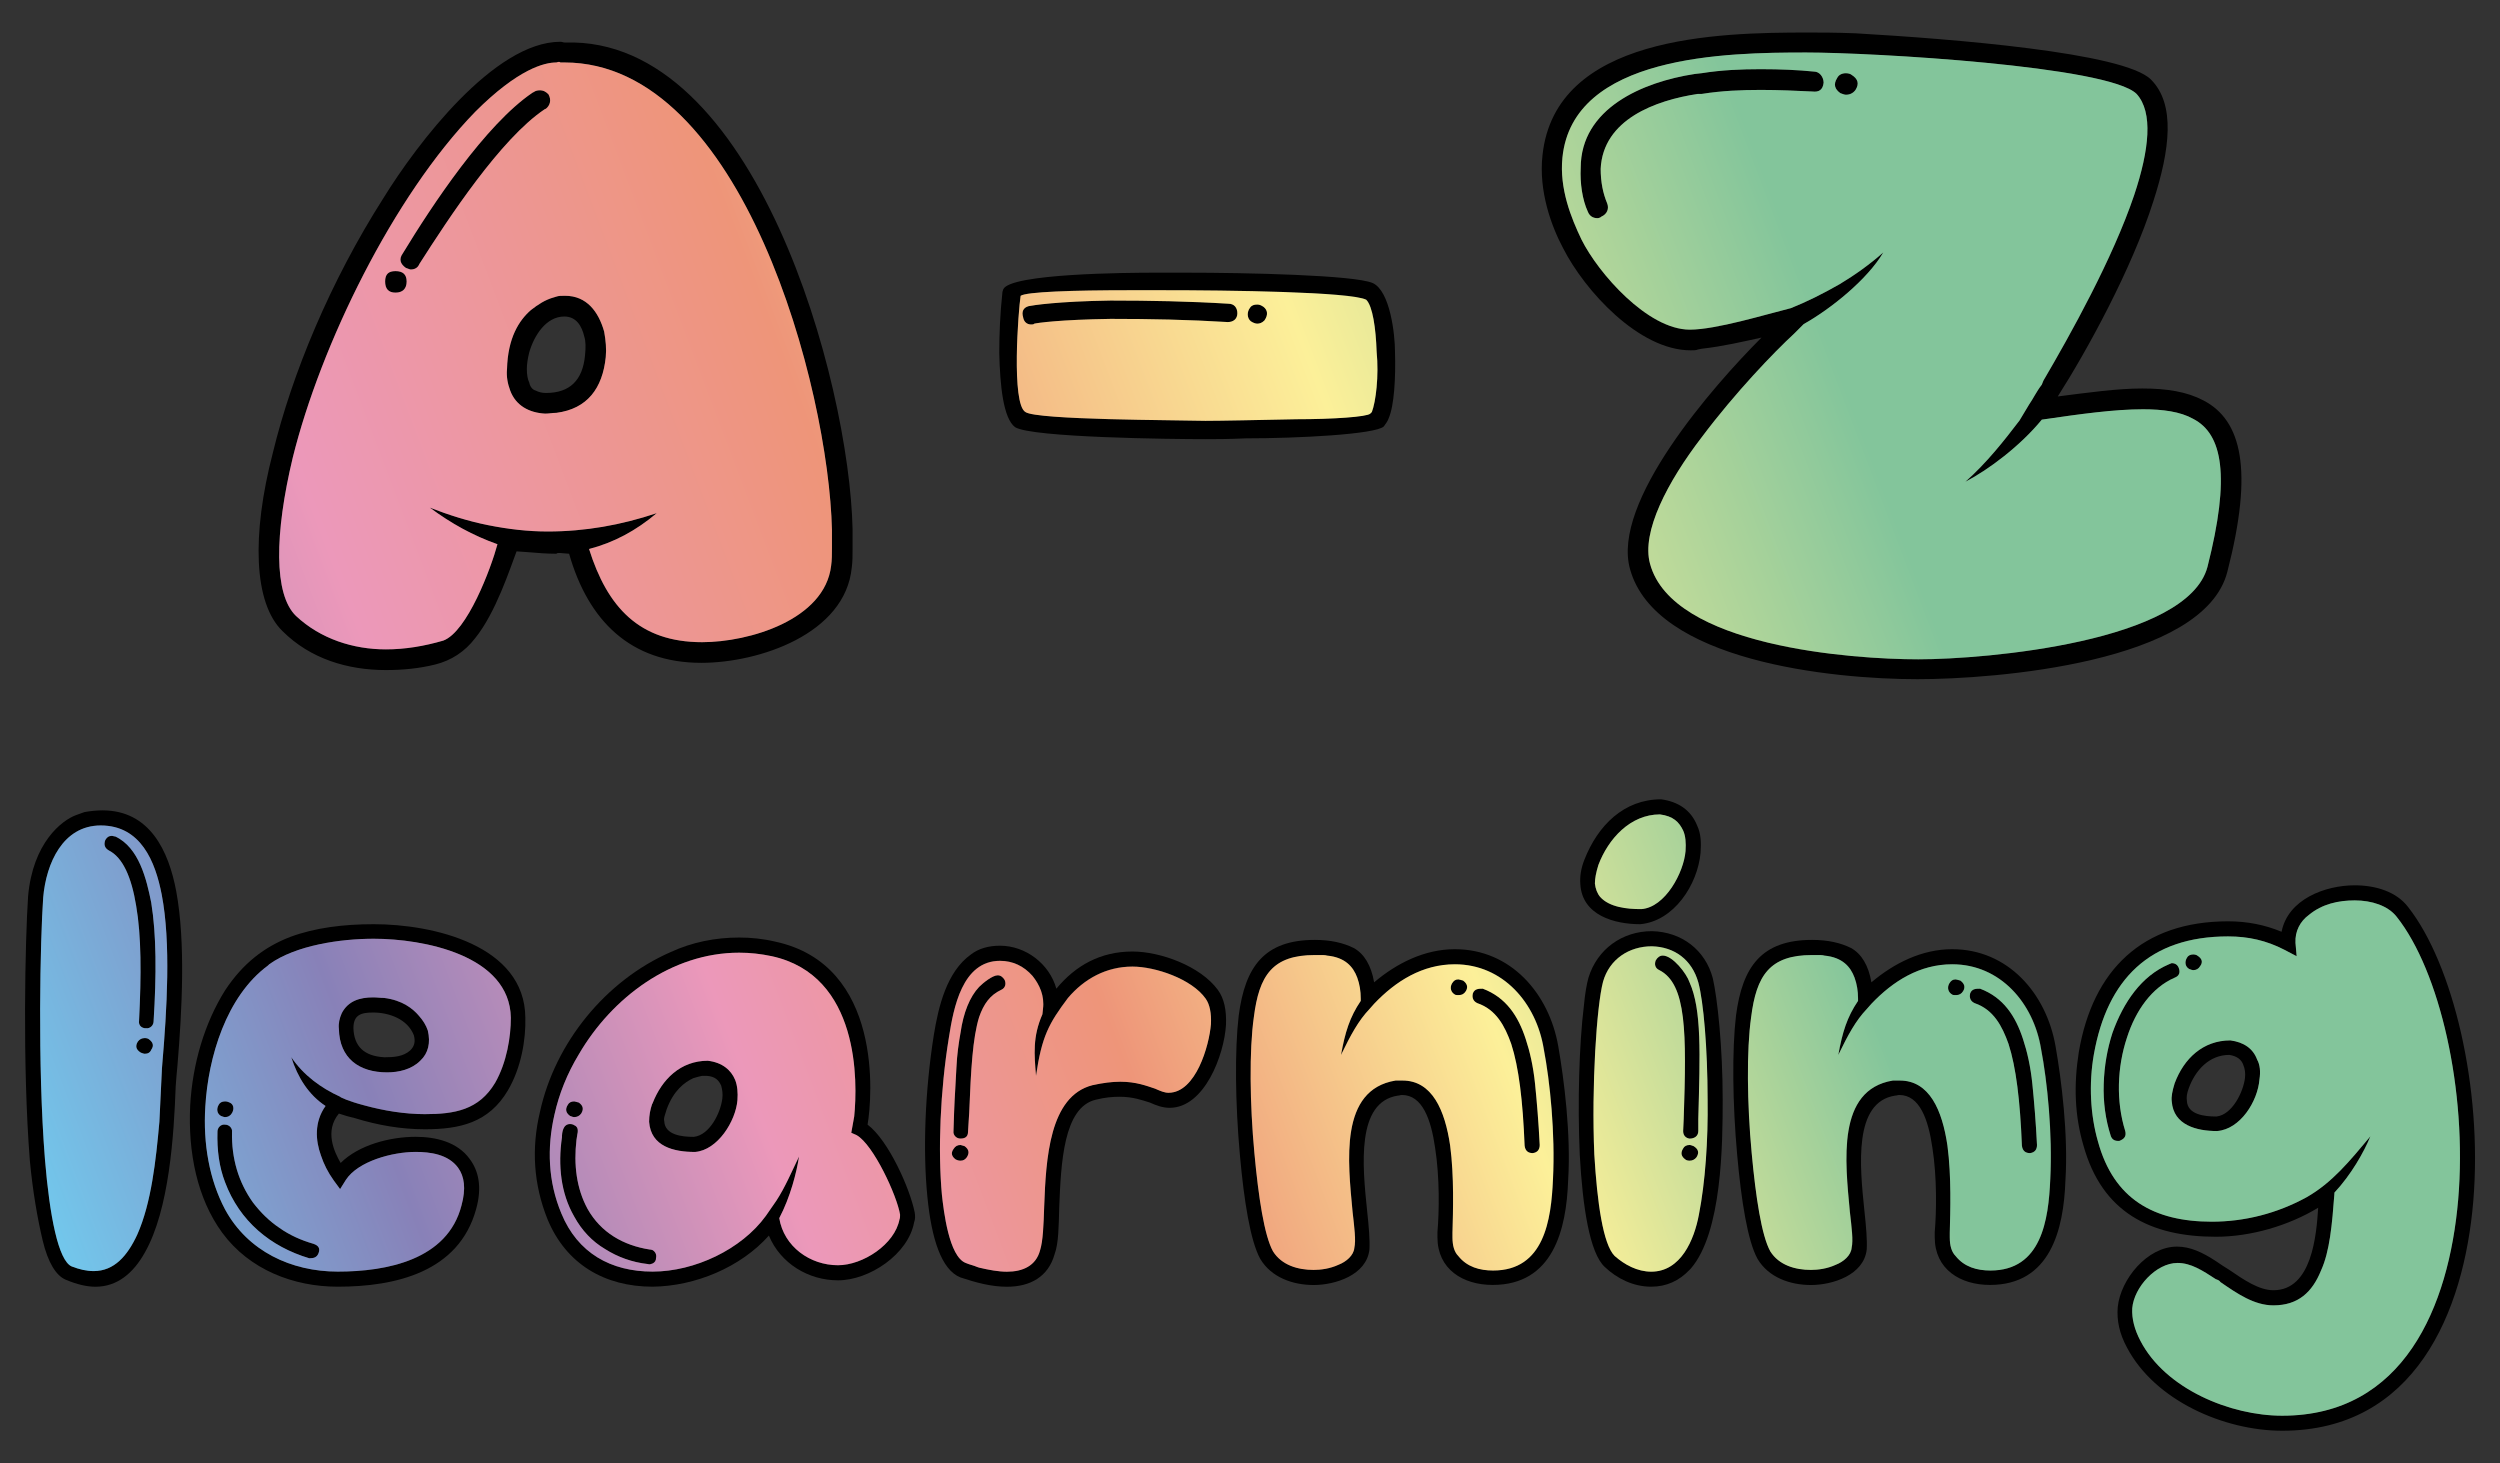 <?xml version="1.0" encoding="utf-8"?>
<!-- Generator: Adobe Illustrator 26.0.3, SVG Export Plug-In . SVG Version: 6.00 Build 0)  -->
<svg version="1.1" xmlns="http://www.w3.org/2000/svg" xmlns:xlink="http://www.w3.org/1999/xlink" x="0px" y="0px"
	 viewBox="0 0 581.1 340.16" style="enable-background:new 0 0 581.1 340.16;" xml:space="preserve">
<rect x="0" y="0" width="581.1" height="340.16" fill="#333333" stroke="none"/>
<style type="text/css">
	.st0{fill:url(#SVGID_1_);}
	.st1{fill:url(#SVGID_00000006674805955967605630000013222624243652593311_);}
	.st2{fill:url(#SVGID_00000093136994718246503400000016131348756874061201_);}
	.st3{fill:url(#SVGID_00000163757362280455426010000005065230415931949962_);}
	.st4{fill:url(#SVGID_00000066507431227699788590000002171812034872849845_);}
	.st5{fill:url(#SVGID_00000097476677224679438510000004374021887320078251_);}
	.st6{fill:url(#SVGID_00000062174699526915558900000017438112111800413597_);}
	.st7{fill:url(#SVGID_00000144313637368876755360000008002549086982279306_);}
	.st8{fill:url(#SVGID_00000149353949349630376730000007649682367110651525_);}
	.st9{fill:url(#SVGID_00000034782073705542853680000011669910664588338599_);}
	.st10{fill:url(#SVGID_00000121267410698931084030000003954301860044124571_);}
	.st11{fill:url(#SVGID_00000110447521749440079250000007905194302254749103_);}
</style>
<g id="Layer_1">
</g>
<g id="Layer_2">
	<g>
		<path d="M23.82,188.36c-1.22,0-2.7,0.13-4.19,0.4l-1.89,0.68c-3.38,1.21-10.13,6.48-11.21,18.91c-0.67,9.86-1.35,39.16,0.41,61.44
			c0.68,7.16,1.76,13.37,2.97,18.5c1.22,5.13,3.11,8.24,5.4,9.18c2.57,1.08,4.86,1.62,6.89,1.62c5,0,8.78-3.11,11.48-7.97
			c5.67-9.99,6.75-27.28,7.16-38.62c0.14-2.03,0.27-3.38,0.41-4.86c1.08-12.96,1.89-28.63-0.27-40.38
			C39.21,197.67,34.75,188.36,23.82,188.36z M37.72,247.37c-0.13,1.21-0.13,2.97-0.27,5c-0.13,2.57-0.27,5.4-0.4,8.37
			c-0.81,9.05-1.89,18.91-5.13,26.2c-2.3,5-5.4,8.51-10.13,8.51c-1.76,0-3.38-0.41-5.13-1.08c-3.11-1.35-5.13-11.75-6.21-24.85
			c-1.76-22.01-1.08-51.32-0.41-60.9c0.68-7.97,4.59-16.75,13.37-16.75c9.32,0,12.69,8.37,14.18,16.07
			C39.75,219.15,38.81,234.68,37.72,247.37z"/>
		<path d="M26.79,194.43c-0.41,0-0.41-0.13-0.81-0.13c-0.67,0-1.08,0.27-1.49,0.95c-0.4,1.08-0.13,1.89,0.81,2.43
			c3.24,1.62,5.27,6.21,6.35,12.83c1.22,7.02,1.22,16.07,0.68,26.74c-0.14,0.95,0.41,1.62,1.35,1.76h0.27
			c0.95,0.13,1.76-0.67,1.76-1.62c0.68-10.8,0.68-19.99-0.54-27.55C34.08,204.43,32.32,197,26.79,194.43z"/>
		<path d="M34.62,241.56c-0.13-0.13-0.54-0.27-0.94-0.27c-0.68,0-1.22,0.27-1.62,0.81c-0.68,1.08-0.41,1.89,0.68,2.57
			c0.4,0.13,0.67,0.27,0.95,0.27c0.67,0,1.22-0.27,1.49-0.95C35.83,243.05,35.56,242.24,34.62,241.56z"/>
		<path d="M51.36,259.39c0.4,0.13,0.68,0.27,0.95,0.27c0.67,0,1.22-0.27,1.62-0.95c0.54-0.95,0.41-2.03-0.54-2.43
			c-0.27-0.13-0.68-0.27-1.08-0.27c-0.68,0-1.22,0.27-1.49,0.81C50.28,257.77,50.42,258.85,51.36,259.39z"/>
		<path d="M58.79,279.51c-3.38-4.73-5-10.26-4.86-16.34c0.14-0.95-0.67-1.75-1.62-1.75c-0.95-0.14-1.76,0.67-1.76,1.62
			c-0.13,4.32,0.41,8.24,1.76,11.75c3.38,9.05,10.53,14.99,19.58,17.69c0.95,0,1.76-0.13,2.16-1.21c0.41-1.08,0-1.76-1.22-2.16
			c-2.84-0.81-5.54-2.03-7.83-3.65C62.57,283.83,60.54,281.8,58.79,279.51z"/>
		<path d="M86.88,214.82c-7.02,0-13.64,0.81-19.45,2.97c-5.94,2.3-10.94,6.08-15.12,12.42c-4.73,7.56-7.56,17.01-8.1,26.74
			c-0.54,10.94,1.62,21.61,7.43,29.57c6.35,8.64,16.61,12.56,26.87,12.56c13.37,0,28.09-3.38,32.14-17.96
			c1.49-5.27,0.54-9.05-1.49-11.75c-2.84-3.92-7.83-5.13-12.56-5.13c-5.94,0-13.23,1.89-17.42,6.08c-1.49-2.57-3.78-7.43-0.41-11.48
			c1.22,0.41,2.57,0.81,3.78,1.08c5.27,1.62,10.67,2.57,16.2,2.57c8.1,0,14.85-1.49,19.31-9.05c3.11-5.27,4.19-11.88,4.05-16.88
			C121.99,219.69,100.65,214.82,86.88,214.82z M115.1,251.69c-3.78,6.35-9.45,7.29-16.34,7.29c-4.73,0-9.59-0.81-14.04-2.03
			c-3.65-0.94-5.67-1.89-5.67-2.03c-4.46-2.03-8.51-5-11.34-9.18c1.49,4.73,4.05,8.78,7.97,11.34c-2.7,3.78-2.3,8.1-1.08,11.48
			c0.68,2.03,1.62,3.92,2.97,5.81l1.49,2.03l1.35-2.16c2.84-4.32,10.8-6.48,16.2-6.48c3.38,0,7.56,0.54,9.86,3.65
			c1.49,2.03,1.89,4.86,0.81,8.78c-3.24,12.69-17.42,15.39-28.76,15.39c-10.8,0-20.93-4.73-26.2-14.45
			c-3.65-6.89-5.13-15.26-4.59-23.9c0.67-11.48,4.86-25.66,14.58-32.81l0.27-0.27c6.21-4.46,16.61-5.94,24.31-5.94
			c11.48,0,31.6,3.78,31.87,18.37C118.75,241.02,117.8,246.96,115.1,251.69z"/>
		<path d="M97.41,236.16c-1.49-1.75-3.92-3.65-8.1-4.19c-0.95,0-1.62-0.13-2.57-0.13c-3.11,0-5.81,0.81-7.29,3.65
			c-0.54,1.21-0.81,2.43-0.68,3.65c0.13,6.89,4.73,10.13,11.21,10.13c2.7,0,5.67-0.67,7.7-2.7c1.89-1.76,2.43-4.19,1.76-7.02
			C99.03,238.32,98.35,237.24,97.41,236.16z M95.38,244.13c-1.62,1.49-3.92,1.62-5.94,1.62h-0.13c-4.73-0.27-7.02-2.57-7.16-6.75
			c0-3.11,1.76-3.65,4.59-3.65c3.65,0,7.97,1.49,9.45,5.27C96.6,242.1,96.33,243.18,95.38,244.13z"/>
		<path d="M132.52,259.39c0.4,0.13,0.68,0.27,0.95,0.27c0.67,0,1.22-0.27,1.62-0.81c0.68-1.08,0.41-1.89-0.54-2.57
			c-0.54-0.13-0.95-0.27-1.08-0.27c-0.68,0-1.22,0.27-1.49,0.81C131.3,257.9,131.57,258.71,132.52,259.39z"/>
		<path d="M164.52,246.56c-6.35,0-10.67,4.32-12.83,9.86l-0.14,0.27c-0.41,1.21-0.68,2.57-0.68,4.05c0.41,5.81,5.81,7.02,10.67,7.02
			c5.27-0.41,9.45-7.16,9.86-12.02c0.13-1.76,0-3.38-0.54-4.73C169.92,248.72,167.9,246.96,164.52,246.56z M167.9,255.34
			c-0.41,3.38-2.97,8.51-6.62,8.91h-0.13c-2.57,0-6.62-0.41-6.75-3.65c-0.14-0.41,0-0.95,0.13-1.35l0.41-1.35
			c1.62-4.46,4.19-6.35,6.21-7.29c0.81-0.27,1.49-0.41,2.03-0.54h1.08c2.03,0.13,2.84,1.08,3.38,2.3
			C167.9,253.31,168.03,254.26,167.9,255.34z"/>
		<path d="M201.66,261.41c1.08-6.21,3.65-37.14-21.47-42.54c-2.84-0.67-5.67-0.95-8.37-0.95c-5.54,0-10.94,1.08-15.93,3.38
			c-15.12,6.62-26.87,21.07-30.38,37.14c-2.03,8.51-1.49,16.88,1.76,24.98c4.32,10.4,13.23,15.66,24.44,15.66
			c9.86-0.13,20.39-4.46,27.01-11.88c2.7,6.48,9.18,10.4,16.07,10.4c7.29,0,16.34-6.08,17.69-13.5c0.27-0.67,0.27-1.49,0.13-2.3
			C211.51,276.27,206.52,265.06,201.66,261.41z M209.08,283.43c-1.08,5.81-8.51,10.67-14.31,10.67c-6.48,0-12.56-4.32-13.64-10.94
			c2.57-4.86,4.05-10.67,4.59-14.31c-1.76,3.65-3.24,7.16-5.27,10.26l-2.43,3.51c-5.67,7.83-16.61,12.96-26.33,12.96
			c-9.72,0-17.42-4.32-21.2-13.5c-3.11-7.43-3.38-15.26-1.62-22.96c1.08-4.86,2.97-9.59,5.67-14.04
			c7.7-13.23,21.61-23.63,37.27-23.63c2.57,0,5,0.27,7.56,0.81c20.53,4.46,19.99,29.3,19.18,37.27l-0.68,3.78l1.22,0.54
			c3.92,2.16,9.45,14.18,10.13,18.5C209.22,282.75,209.22,283.15,209.08,283.43z"/>
		<path d="M151.69,290.58c-0.14,0-0.27-0.14-0.68-0.14c-6.08-0.95-11.34-3.92-14.45-9.45c-2.57-4.73-3.24-10.26-2.57-16.07
			c0.13-0.54,0.13-1.08,0.27-1.62c0.14-0.95-0.14-1.49-0.81-1.76c-0.14-0.13-0.54-0.27-0.95-0.27c-1.62,0-1.89,1.89-1.89,3.11
			c-0.95,6.48-0.27,12.96,2.84,18.37c1.76,3.24,4.19,5.81,7.16,7.56c2.97,1.89,6.35,3.11,9.99,3.51c0.41,0.14,0.68,0,1.08-0.13
			c0.54-0.27,0.81-0.67,0.81-1.35C152.64,291.66,152.37,290.99,151.69,290.58z"/>
		<path d="M231.9,226.71c-1.22,0-3.38,1.76-4.32,2.7c-2.16,2.3-3.65,5.94-4.32,10.67c-0.4,2.3-0.81,5-0.95,8.1
			c-0.13,3.11-0.4,6.48-0.54,10.4l-0.14,4.32c-0.13,0.95,0.68,1.76,1.62,1.76c1.22,0,1.76-0.54,1.76-1.62
			c0.13-1.49,0.13-2.84,0.27-4.32c0.4-10.26,0.81-17.42,2.3-22.28c1.08-3.11,2.57-5.13,5.13-6.35c0.95-0.41,1.22-1.35,0.81-2.3
			C233.11,227.11,232.57,226.71,231.9,226.71z"/>
		<path d="M263.23,221.17c-7.43,0-13.23,3.24-17.69,8.64c-1.62-5.81-7.16-9.99-13.1-9.99c-2.7,0-5,0.68-6.75,2.03
			c-5.67,4.05-7.56,12.15-8.64,18.77c-2.03,12.83-2.57,26.74-1.49,37.54c0.95,9.72,3.24,17.01,7.7,18.77
			c3.65,1.21,7.16,2.16,10.8,2.16c5.4,0,9.59-2.3,11.07-7.56c0.95-2.57,0.95-6.48,1.08-10.94c0.41-10.13,0.95-23.23,8.51-24.98
			c2.16-0.54,3.92-0.68,5.54-0.68c3.11,0,5.27,0.81,7.02,1.35c1.49,0.67,2.97,1.22,4.59,1.22c8.1,0,12.69-12.29,13.1-19.31
			c0.13-3.38-0.41-6.08-1.89-8.1C279.03,224.55,269.71,221.17,263.23,221.17z M281.46,238.05c-0.41,5-3.51,15.93-9.86,15.93
			c-0.95,0-1.89-0.41-3.11-0.95c-2.03-0.67-4.46-1.62-8.1-1.62c-1.89,0-4.05,0.27-6.48,0.81c-9.99,2.57-10.8,17.01-11.21,28.22
			c-0.13,4.19-0.27,7.97-0.95,10.13c-0.95,3.65-4.05,5-7.7,5c-2.03,0-4.19-0.41-6.48-0.95l-0.4-0.13c-0.95-0.41-1.76-0.54-2.7-0.95
			c-3.92-1.49-5.13-12.15-5.54-15.8c-0.95-10.4-0.4-24.17,1.62-36.6c1.08-6.89,3.11-17.83,11.88-17.83c2.97,0,5.54,1.22,7.56,3.51
			c1.62,2.03,2.84,4.59,2.43,7.7l-0.13,1.21c-2.3,5.27-1.89,9.32-1.49,14.31c1.35-9.18,2.97-12.15,7.43-18.1
			c3.78-4.46,8.91-7.29,14.99-7.29c5.27,0,13.77,2.84,17.01,7.43C281.19,233.46,281.59,235.49,281.46,238.05z"/>
		<path d="M224.2,266.41c-0.54-0.13-0.81-0.27-0.95-0.27c-0.68,0-1.22,0.27-1.62,0.95c-0.67,0.95-0.4,1.75,0.54,2.43
			c0.27,0.13,0.68,0.27,1.08,0.27c0.68,0,1.08-0.27,1.49-0.81C225.42,267.89,225.15,267.09,224.2,266.41z"/>
		<path d="M338.17,220.63c-7.02,0-13.5,3.24-18.77,7.7c-0.67-3.92-2.3-6.62-4.73-7.97c-2.43-1.21-5.4-1.89-9.05-1.89
			c-11.75,0-16.2,6.21-17.69,17.56c-0.95,7.97-0.81,20.53,0.27,32.41c0.95,10.67,2.43,19.99,4.73,24.17
			c2.57,4.32,7.56,6.08,12.42,6.08c5,0,12.29-2.3,12.96-8.24c0.13-2.16-0.13-5.27-0.54-9.05c-1.08-10.4-2.57-25.25,7.16-26.74
			c0.41,0,0.54-0.14,0.95-0.14c4.73,0,6.75,5.67,7.7,12.29c1.08,6.89,0.95,14.85,0.54,19.58v1.21c0,7.43,5.94,11.07,12.83,11.07
			c14.04,0,17.15-12.83,17.55-24.31c0.68-10.67-0.95-23.5-2.3-31.19C360.05,230.89,351.14,220.63,338.17,220.63z M360.99,274.11
			c-0.41,9.45-2.03,21.2-13.91,21.2c-3.11,0-6.08-0.81-8.1-3.38c-0.95-0.95-1.35-2.43-1.35-4.32v-1.08
			c0.13-4.86,0.41-13.1-0.54-20.26c-1.21-8.24-4.19-15.12-11.07-15.12h-1.62c-13.1,2.16-11.07,18.77-9.99,30.52
			c0.41,3.65,0.81,6.62,0.41,8.37c-0.14,1.76-1.89,3.24-3.65,3.92c-2.03,0.95-4.19,1.21-5.81,1.21c-3.65,0-7.43-1.08-9.45-4.32
			c-2.03-3.65-3.38-12.56-4.32-22.82c-1.08-11.48-1.21-24.04-0.13-31.6c1.22-9.72,4.32-14.45,14.18-14.45h1.49
			c0.4,0,0.95,0,1.35,0.13c4.19,0.41,6.08,2.57,7.02,5.13c0.54,1.49,0.81,3.11,0.81,4.86v0.54c-2.57,3.78-3.65,7.29-4.59,12.56
			c2.3-4.73,4.05-7.97,6.62-10.67l1.08-1.22c5-5.27,11.21-9.18,18.77-9.18c11.21,0,18.91,9.05,20.66,19.58
			C360.32,251.42,361.53,263.44,360.99,274.11z"/>
		<path d="M354.65,241.56c-1.76-5.4-4.59-9.72-9.99-11.75c-0.95,0-1.89,0-2.3,1.08c-0.27,1.08,0.13,1.89,1.08,2.3
			c4.32,1.49,6.35,5.27,7.83,9.45c1.75,5.4,2.7,13.23,3.11,23.63c0.13,1.21,0.81,1.76,1.89,1.76c1.08-0.14,1.62-0.81,1.62-1.89
			c-0.27-5.4-0.67-10.13-1.08-14.18C356.4,247.91,355.59,244.4,354.65,241.56z"/>
		<path d="M340.06,227.92c-0.54-0.13-0.95-0.27-1.08-0.27c-0.67,0-1.08,0.27-1.49,0.95c-0.54,0.95-0.27,2.03,0.67,2.57
			c0.14,0.13,0.54,0.13,0.95,0.13c0.68,0,1.22-0.27,1.62-0.95C341.28,229.41,341.01,228.6,340.06,227.92z"/>
		<path d="M386.11,185.79c-8.64,0-14.72,6.08-17.83,14.04c-0.81,2.03-1.08,3.92-0.95,5.67c0.41,7.29,7.97,9.32,13.91,9.32
			c7.83-0.68,13.37-9.18,14.04-16.61c0.14-2.3,0.14-4.32-0.81-6.35C393,188.22,390.02,186.33,386.11,185.79z M391.78,197.81
			c-0.41,5-4.73,13.1-10.26,13.5h-0.27c-2.97,0-7.16-0.4-9.32-2.83c-0.68-0.81-1.08-1.89-1.22-3.11c0-1.21,0.27-2.57,0.81-4.32
			c2.3-6.08,7.43-11.75,14.31-11.75c3.11,0.4,4.46,1.75,5.4,3.78C391.78,194.3,391.91,195.92,391.78,197.81z"/>
		<path d="M393.67,266.41c-0.41-0.13-0.67-0.27-0.95-0.27c-0.67,0-1.22,0.27-1.49,0.81c-0.68,1.08-0.41,1.89,0.54,2.57
			c0.13,0.13,0.54,0.27,0.95,0.27c0.67,0,1.21-0.27,1.62-0.81C395.02,267.89,394.75,267.09,393.67,266.41z"/>
		<path d="M386.51,222.12c-0.67,0-1.22,0.41-1.62,1.08c-0.41,0.95-0.14,1.89,0.81,2.3c6.35,3.24,6.35,14.45,5.67,34.57l-0.13,2.84
			c0,0.95,0.54,1.62,1.49,1.76c1.08,0,2.03-0.54,2.03-1.76v-2.84c0.41-15.12,0.81-25.39-2.03-31.73
			C392.05,226.3,388.81,222.12,386.51,222.12z"/>
		<path d="M383.95,216.44c-6.89,0-12.69,4.19-14.72,10.8c-0.41,1.49-0.81,3.65-1.08,6.62c-1.08,8.78-1.49,22.42-0.95,34.57
			c0.67,12.15,2.3,22.82,5.81,26.06c2.84,2.7,6.62,4.59,10.8,4.59c3.51,0,6.48-1.35,8.91-3.92l0.27-0.27
			c7.29-8.37,7.43-29.03,7.43-39.3c0-12.29-1.22-23.5-2.3-28.22C396.37,220.77,390.83,216.58,383.95,216.44z M394.88,282.34
			c-1.08,5.81-4.19,13.23-11.07,13.23c-3.24,0-6.21-1.62-8.51-3.65c-2.7-2.7-4.05-12.42-4.73-23.63
			c-0.68-15.93,0.54-34.44,2.03-40.11c1.49-5.27,6.08-8.24,11.34-8.24c5.27,0.14,9.32,3.11,10.8,8.37
			c1.22,4.46,2.16,15.39,2.16,27.28C397.05,264.92,396.37,274.78,394.88,282.34z"/>
		<path d="M455.65,227.92c-0.54-0.13-0.95-0.27-1.08-0.27c-0.67,0-1.08,0.27-1.49,0.95c-0.54,0.95-0.27,2.03,0.67,2.57
			c0.14,0.13,0.54,0.13,0.95,0.13c0.68,0,1.22-0.27,1.62-0.95C456.87,229.41,456.6,228.6,455.65,227.92z"/>
		<path d="M453.76,220.63c-7.02,0-13.5,3.24-18.77,7.7c-0.67-3.92-2.3-6.62-4.73-7.97c-2.43-1.21-5.4-1.89-9.05-1.89
			c-11.75,0-16.2,6.21-17.69,17.56c-0.95,7.97-0.81,20.53,0.27,32.41c0.95,10.67,2.43,19.99,4.73,24.17
			c2.57,4.32,7.56,6.08,12.42,6.08c5,0,12.29-2.3,12.96-8.24c0.13-2.16-0.13-5.27-0.54-9.05c-1.08-10.4-2.57-25.25,7.16-26.74
			c0.41,0,0.54-0.14,0.95-0.14c4.73,0,6.75,5.67,7.7,12.29c1.08,6.89,0.95,14.85,0.54,19.58v1.21c0,7.43,5.94,11.07,12.83,11.07
			c14.04,0,17.15-12.83,17.55-24.31c0.68-10.67-0.95-23.5-2.3-31.19C475.64,230.89,466.72,220.63,453.76,220.63z M476.58,274.11
			c-0.41,9.45-2.03,21.2-13.91,21.2c-3.11,0-6.08-0.81-8.1-3.38c-0.95-0.95-1.35-2.43-1.35-4.32v-1.08
			c0.13-4.86,0.41-13.1-0.54-20.26c-1.21-8.24-4.19-15.12-11.07-15.12h-1.62c-13.1,2.16-11.07,18.77-9.99,30.52
			c0.41,3.65,0.81,6.62,0.41,8.37c-0.14,1.76-1.89,3.24-3.65,3.92c-2.03,0.95-4.19,1.21-5.81,1.21c-3.65,0-7.43-1.08-9.45-4.32
			c-2.03-3.65-3.38-12.56-4.32-22.82c-1.08-11.48-1.21-24.04-0.13-31.6c1.22-9.72,4.32-14.45,14.18-14.45h1.49
			c0.4,0,0.95,0,1.35,0.13c4.19,0.41,6.08,2.57,7.02,5.13c0.54,1.49,0.81,3.11,0.81,4.86v0.54c-2.57,3.78-3.65,7.29-4.59,12.56
			c2.3-4.73,4.05-7.97,6.62-10.67l1.08-1.22c5-5.27,11.21-9.18,18.77-9.18c11.21,0,18.91,9.05,20.66,19.58
			C475.91,251.42,477.12,263.44,476.58,274.11z"/>
		<path d="M470.24,241.56c-1.76-5.4-4.59-9.72-9.99-11.75c-0.95,0-1.89,0-2.3,1.08c-0.27,1.08,0.13,1.89,1.08,2.3
			c4.32,1.49,6.35,5.27,7.83,9.45c1.75,5.4,2.7,13.23,3.11,23.63c0.13,1.21,0.81,1.76,1.89,1.76c1.08-0.14,1.62-0.81,1.62-1.89
			c-0.27-5.4-0.67-10.13-1.08-14.18C471.99,247.91,471.18,244.4,470.24,241.56z"/>
		<path d="M518.44,241.83c-6.35,0-10.8,4.19-12.96,9.99c-0.54,1.75-0.81,3.11-0.67,4.19c0.4,5.54,5.81,6.89,10.53,6.89
			c5.4-0.41,9.45-6.89,9.86-12.02c0.27-1.76,0.13-3.38-0.54-4.59C523.71,243.72,521.55,242.24,518.44,241.83z M521.82,250.61
			c-0.41,3.24-2.97,8.51-6.62,8.91h-0.13c-2.57,0-6.62-0.41-6.75-3.65c-0.13-0.81,0-1.75,0.41-2.84c1.49-4.19,4.73-7.83,9.45-7.83
			c1.75,0.27,2.83,1.08,3.24,2.3C521.82,248.45,521.95,249.39,521.82,250.61z"/>
		<path d="M506.42,224.95c-0.27-0.68-0.81-1.08-1.62-1.08c-0.14,0-0.27,0.13-0.68,0.27c-6.35,2.7-10.53,8.78-13.1,15.93
			c-1.22,3.78-1.89,7.7-2.03,11.88c-0.14,4.19,0.41,8.24,1.62,12.02c0.27,0.81,0.81,1.22,1.76,1.22c0.13,0,0.41,0,0.54-0.14
			c0.95-0.4,1.35-1.08,1.08-2.16c-2.16-6.89-1.89-14.85,0.41-21.74c2.03-6.35,5.81-11.61,11.07-13.91
			C506.56,226.84,506.83,226.03,506.42,224.95z"/>
		<path d="M547.34,205.78c-6.89,0-15.53,3.24-17.01,10.8c-3.92-1.62-7.97-2.43-12.42-2.43c-19.99,0-31.46,11.34-34.71,30.38
			c-1.22,7.7-0.95,14.85,1.08,21.74c4.32,15.53,15.53,21.2,30.79,21.2c8.1,0,16.88-2.57,23.77-6.75
			c-0.41,6.48-1.49,19.18-10.4,19.18c-3.38,0-6.89-2.43-10.26-4.73c-1.08-0.67-2.16-1.35-3.11-2.03c-3.11-2.03-5.94-3.38-9.05-3.38
			c-6.89,0-13.1,7.56-13.77,14.04c-0.27,3.11,0.4,6.21,2.16,9.45c6.48,12.29,22.55,19.31,36.06,19.31
			c30.79,0,42.27-27.41,44.43-53.48c2.16-26.2-4.73-54.96-15.12-68.2C557.06,207.26,552.2,205.78,547.34,205.78z M571.38,278.83
			c-2.16,24.98-12.69,50.23-40.92,50.23c-12.02,0-27.14-6.21-32.95-17.42c-1.35-2.57-2.03-5.13-1.89-7.56
			c0.4-4.86,5.54-10.53,10.53-10.53c3.11,0,5.81,1.75,8.91,3.78c0.41,0.14,0.81,0.27,1.08,0.68c3.92,2.7,7.83,5.4,12.29,5.4
			c5.81,0,9.05-3.11,11.07-8.1c2.03-4.46,2.57-10.67,3.11-17.83v-0.27c3.92-4.19,6.89-9.45,8.37-13.1
			c-4.86,5.81-8.91,10.8-14.85,14.18c-6.89,3.78-14.45,5.67-22.01,5.67c-13.5,0-22.82-5.27-26.47-18.64
			c-1.76-6.08-2.16-13.37-0.95-20.26c3.11-17.42,12.96-27.41,31.19-27.41c4.73,0,8.91,0.95,13.1,3.11l2.84,1.49l-0.27-3.11
			c-0.14-2.7,1.08-5,3.11-6.48c3.11-2.57,6.89-3.38,10.67-3.38c3.92,0,7.7,1.22,9.72,3.78
			C567.05,225.63,573.54,253.45,571.38,278.83z"/>
		<path d="M508.85,225.22c0.41,0.14,0.68,0.27,0.95,0.27c0.67,0,1.22-0.27,1.62-0.95c0.68-0.95,0.41-1.76-0.67-2.43
			c-0.13-0.13-0.54-0.27-0.95-0.27c-0.67,0-1.21,0.27-1.49,0.81C507.77,223.6,507.91,224.68,508.85,225.22z"/>
		<g>
			<path d="M94.34,62.27c0.55,0.19,0.93,0.37,1.11,0.37c0.93,0,1.67-0.37,2.04-1.3c6.85-10.74,18.88-29.06,29.06-35.91l0.37-0.18
				c0.93-0.74,1.3-2.04,0.56-3.33c-0.56-0.56-1.11-0.93-2.04-0.93c-0.55,0-1.11,0.19-1.3,0.37l-0.37,0.19
				c-10.92,7.4-23.32,26.1-30.17,37.39C92.67,60.24,93.04,61.35,94.34,62.27z"/>
			<path d="M89.71,155.75c3.89,0,7.77-0.37,11.48-1.3c3.7-0.93,6.85-2.96,9.25-6.11c4.81-5.92,8.14-16.29,9.63-20.18l2.59,0.18
				c2.22,0.19,4.44,0.37,6.66,0.37c0.19-0.18,0.37-0.18,0.74-0.18l2.22,0.18c4.44,15.55,14.25,25.36,30.73,25.36
				c13.33,0,33.5-6.66,34.98-22.21c0.18-1.3,0.18-2.78,0.18-4.26v-4.63C197.44,88.74,175.6,8.41,131.36,9.89
				c-0.55,0-0.55-0.18-1.11-0.18c-15.36,0-33.32,23.69-41.09,36.28c-12.4,19.44-21.29,40.91-25.73,59.23
				c-5,19.25-4.44,34.98,2.22,41.46C72.13,153.16,80.83,155.75,89.71,155.75z M68.05,106.33c6.48-26.1,23.32-60.71,42.39-80.33
				c10-10,16.1-11.48,18.88-11.48c0.56-0.18,0.74-0.18,0.93,0h0.93c41.46,0,61.45,75.89,62.19,108.65v4.26c0,1.3,0,2.78-0.19,4.07
				c-1.48,12.59-19.07,17.77-29.99,17.77c-14.62,0-22.03-8.14-26.28-21.66c5.74-1.48,10.92-4.26,15.73-8.33
				c-8.33,2.78-16.66,4.26-25.36,4.26c-4.63,0-9.25-0.56-13.88-1.48c-4.63-0.93-9.25-2.41-13.51-4.07c5,3.7,10,6.48,15.73,8.51
				c-1.48,5.55-7.03,20.36-12.59,22.4c-4.44,1.3-8.88,2.04-13.33,2.04c-7.59,0-15.18-2.41-20.92-7.77
				C63.61,138.17,63.8,124.1,68.05,106.33z"/>
			<path d="M117.85,85.78c-0.18,1.85,0.19,3.52,0.74,5c1.3,3.52,4.44,5.18,8.14,5.37c0.93,0,1.67-0.18,2.59-0.18
				c7.22-0.93,10.74-5.74,11.48-12.96c0.19-1.85,0-3.89-0.37-5.92c-1.3-4.63-4.07-8.33-9.07-8.33c-0.93,0-1.48,0-2.04,0.19
				l-0.56,0.18c-2.04,0.56-3.7,1.67-5.37,2.96C120.62,74.49,118.03,78.56,117.85,85.78z M131.17,73.57c2.78,0,4.07,2.22,4.63,4.63
				c0.37,1.11,0.37,2.59,0.18,4.44c-0.55,5.74-3.52,8.7-9.07,8.7c-0.93,0-1.67-0.19-2.41-0.56c-0.74-0.19-1.3-0.93-1.48-1.85
				c-0.37-0.74-0.56-1.85-0.56-3.15c0-1.11,0.19-2.41,0.56-3.89C124.14,78.01,126.92,73.57,131.17,73.57z"/>
			<path d="M91.93,68.01c1.67,0,2.59-0.93,2.59-2.59c0-1.67-0.92-2.41-2.59-2.41c-1.67,0-2.41,0.74-2.41,2.41
				C89.53,67.09,90.27,68.01,91.93,68.01z"/>
			<path d="M292.23,75.23c0.56,0,1.11-0.18,1.67-0.74c0.92-1.3,0.74-2.41-0.19-3.15c-0.56-0.37-0.92-0.55-1.48-0.55
				c-0.74,0-1.3,0.18-1.67,0.74c-0.74,0.93-0.74,2.41,0.18,3.15C291.3,75.05,291.86,75.23,292.23,75.23z"/>
			<path d="M235.96,99.3c3.89,2.41,36.28,2.78,44.24,2.78c2.04,0,5.18,0,9.44-0.19c12.03,0,30.17-0.93,32.02-2.78
				c0.56-0.74,0.92-1.3,1.11-1.85c1.3-2.96,1.67-9.44,1.48-15.55c0-3.89-1.11-14.07-5.18-15.92c-4.26-1.85-29.25-2.41-43.5-2.41
				h-7.03c-6.48,0-33.87,0.19-35.35,3.89l-0.18,0.56c-0.56,5.18-0.74,10-0.74,14.25C232.44,89.49,233.18,97.26,235.96,99.3z
				 M237.25,68.75c1.29-0.93,12.03-1.3,25.36-1.3h7.59c15.36,0,43.87,0.37,47.39,2.22c1.48,1.48,2.22,6.66,2.41,12.03
				c0.56,5.74-0.18,11.66-1.11,14.07l-0.37,0.37c-0.74,0.74-8.51,1.3-17.21,1.3c-8.7,0.18-17.58,0.37-21.1,0.37
				c-6.85-0.19-39.24-0.19-41.83-2.04C235.03,93.93,236.7,72.09,237.25,68.75z"/>
			<path d="M239.66,75.42c0.37,0,0.56,0,0.74-0.19c0.74-0.18,5.92-0.93,17.77-1.11c9.07,0,18.14,0.18,27.21,0.74
				c1.3,0,2.22-0.74,2.22-2.04c0-1.3-0.74-2.22-2.04-2.22c-9.07-0.56-18.33-0.74-27.4-0.74c-12.4,0.18-18.14,1.11-19.07,1.3
				c-1.3,0.37-1.67,1.3-1.3,2.59C237.99,74.86,238.73,75.42,239.66,75.42z"/>
			<path d="M427.77,21.65c0.56,0.19,0.92,0.37,1.3,0.37c0.92,0,1.67-0.37,2.22-1.11c0.93-1.48,0.56-2.59-0.92-3.52
				c-0.18-0.18-0.74-0.37-1.3-0.37c-0.92,0-1.67,0.37-2.04,1.11C426.1,19.61,426.47,20.72,427.77,21.65z"/>
			<path d="M371.31,50.71c0.37,0,0.74-0.19,0.93-0.37c1.3-0.55,1.85-1.85,1.3-3.15c-0.93-2.22-1.48-4.81-1.48-7.96
				c0.56-11.48,12.77-15.92,22.58-17.4h0.92c4.63-0.74,9.25-0.93,13.7-0.93c4.26,0,8.33,0.19,12.03,0.37
				c1.48,0.19,2.41-0.37,2.59-2.04c0-1.3-0.92-2.59-2.22-2.59c-3.7-0.37-7.77-0.56-12.4-0.56c-4.44,0-9.07,0.19-13.7,0.93
				l-1.67,0.19c-12.03,1.85-26.47,7.96-26.47,21.84c-0.18,3.52,0.37,7.4,1.67,10.18C369.46,50.15,370.2,50.71,371.31,50.71z"/>
			<path d="M392.97,81.43c0.74,0,1.3,0,1.67-0.19l0.92-0.18c5-0.56,9.63-1.67,13.88-2.59c-11.29,11.29-34.98,38.32-30.54,53.86
				c5.92,21.29,46.65,25.54,66.82,25.54c17.58,0,66.64-3.7,72.01-24.99c6.11-23.69,3.33-35.17-5.55-39.8
				c-3.89-2.04-8.51-2.78-14.25-2.78c-5.74,0-12.4,0.93-19.62,1.85c6.85-10.74,17.21-29.62,22.21-45.35
				c3.89-12.03,5.18-22.58-0.56-28.32c-6.29-6.29-46.28-9.44-68.67-10.74c-4.63-0.18-8.33-0.18-11.11-0.18
				c-20.92,0-58.68,0.74-61.64,28.51c-0.93,8.33,2.04,16.47,4.81,21.66C368.35,67.55,380.94,81.43,392.97,81.43z M363.17,36.64
				c2.41-23.88,38.13-24.43,56.64-24.43c15.36,0,70.34,3.15,76.82,9.63c3.89,4.26,2.96,12.96-0.56,23.51
				c-5,14.81-14.81,32.39-21.1,43.13c-0.19,0.56-0.19,0.37-0.37,0.93c-1.3,1.67-2.04,3.33-2.96,4.63l-2.22,3.7
				c-3.52,4.63-7.59,9.81-12.59,14.25c5.37-2.78,12.77-8.33,17.77-14.44c8.89-1.3,16.84-2.41,23.51-2.41c4.63,0,8.7,0.55,11.66,2.22
				c6.85,3.52,8.7,13.33,3.33,34.43c-4.63,17.4-51.46,21.47-67.19,21.47c-15.36,0-57.2-2.96-62.38-22.21
				c-2.04-7.4,4.07-19.07,12.03-29.43c7.77-10.37,16.84-19.81,21.47-24.06l2.22-2.22c6.29-3.52,14.81-10.37,18.51-16.66
				c-3.15,2.78-6.48,5.18-10.18,7.4c-3.89,2.22-7.59,4.07-11.29,5.55c-5.92,1.48-17.4,5-23.51,5c-9.81,0-21.29-13.14-25.17-20.92
				C365.2,50.71,362.43,43.86,363.17,36.64z"/>
			<linearGradient id="SVGID_1_" gradientUnits="userSpaceOnUse" x1="-143.236" y1="192.946" x2="390.962" y2="-9.868">
				<stop  offset="0" style="stop-color:#71CAEE"/>
				<stop  offset="0.2" style="stop-color:#8881B8"/>
				<stop  offset="0.4" style="stop-color:#EC98BA"/>
				<stop  offset="0.6" style="stop-color:#EE9579"/>
				<stop  offset="0.8" style="stop-color:#FCF099"/>
				<stop  offset="1" style="stop-color:#83C59B"/>
			</linearGradient>
			<path class="st0" d="M89.71,150.94c4.44,0,8.88-0.74,13.33-2.04c5.55-2.04,11.11-16.84,12.59-22.4
				c-5.74-2.04-10.74-4.81-15.73-8.51c4.26,1.67,8.88,3.15,13.51,4.07c4.63,0.93,9.25,1.48,13.88,1.48c8.7,0,17.03-1.48,25.36-4.26
				c-4.81,4.07-10,6.85-15.73,8.33c4.26,13.51,11.66,21.66,26.28,21.66c10.92,0,28.51-5.18,29.99-17.77
				c0.19-1.3,0.19-2.78,0.19-4.07v-4.26c-0.74-32.76-20.73-108.65-62.19-108.65h-0.93c-0.19-0.18-0.37-0.18-0.93,0
				c-2.78,0-8.88,1.48-18.88,11.48c-19.07,19.62-35.91,54.23-42.39,80.33c-4.26,17.77-4.44,31.84,0.74,36.84
				C74.53,148.53,82.12,150.94,89.71,150.94z M129.32,68.94c0.56-0.19,1.11-0.19,2.04-0.19c5,0,7.77,3.7,9.07,8.33
				c0.37,2.04,0.56,4.07,0.37,5.92c-0.74,7.22-4.26,12.03-11.48,12.96c-0.93,0-1.67,0.18-2.59,0.18c-3.7-0.18-6.85-1.85-8.14-5.37
				c-0.55-1.48-0.92-3.15-0.74-5c0.19-7.22,2.78-11.29,5.55-13.7c1.67-1.3,3.33-2.41,5.37-2.96L129.32,68.94z M93.6,58.94
				c6.85-11.29,19.25-29.99,30.17-37.39l0.37-0.19c0.19-0.18,0.74-0.37,1.3-0.37c0.93,0,1.48,0.37,2.04,0.93
				c0.74,1.3,0.37,2.59-0.56,3.33l-0.37,0.18c-10.18,6.85-22.21,25.17-29.06,35.91c-0.37,0.92-1.11,1.3-2.04,1.3
				c-0.18,0-0.56-0.19-1.11-0.37C93.04,61.35,92.67,60.24,93.6,58.94z M91.93,63.02c1.67,0,2.59,0.74,2.59,2.41
				c0,1.67-0.92,2.59-2.59,2.59c-1.67,0-2.41-0.93-2.41-2.59C89.53,63.76,90.27,63.02,91.93,63.02z"/>
			
				<linearGradient id="SVGID_00000114779708853896525770000017021325410091610771_" gradientUnits="userSpaceOnUse" x1="-126.844" y1="236.121" x2="407.354" y2="33.307">
				<stop  offset="0" style="stop-color:#71CAEE"/>
				<stop  offset="0.2" style="stop-color:#8881B8"/>
				<stop  offset="0.4" style="stop-color:#EC98BA"/>
				<stop  offset="0.6" style="stop-color:#EE9579"/>
				<stop  offset="0.8" style="stop-color:#FCF099"/>
				<stop  offset="1" style="stop-color:#83C59B"/>
			</linearGradient>
			<path style="fill:url(#SVGID_00000114779708853896525770000017021325410091610771_);" d="M238.36,95.78
				c2.59,1.85,34.98,1.85,41.83,2.04c3.52,0,12.4-0.19,21.1-0.37c8.7,0,16.47-0.56,17.21-1.3l0.37-0.37
				c0.92-2.41,1.67-8.33,1.11-14.07c-0.18-5.37-0.92-10.55-2.41-12.03c-3.52-1.85-32.02-2.22-47.39-2.22h-7.59
				c-13.33,0-24.06,0.37-25.36,1.3C236.7,72.09,235.03,93.93,238.36,95.78z M290.56,71.53c0.37-0.56,0.92-0.74,1.67-0.74
				c0.56,0,0.92,0.18,1.48,0.55c0.93,0.74,1.11,1.85,0.19,3.15c-0.56,0.56-1.11,0.74-1.67,0.74c-0.37,0-0.92-0.18-1.48-0.55
				C289.82,73.94,289.82,72.46,290.56,71.53z M239.1,71.16c0.93-0.19,6.66-1.11,19.07-1.3c9.07,0,18.33,0.18,27.4,0.74
				c1.3,0,2.04,0.93,2.04,2.22c0,1.3-0.92,2.04-2.22,2.04c-9.07-0.56-18.14-0.74-27.21-0.74c-11.85,0.18-17.03,0.93-17.77,1.11
				c-0.18,0.19-0.37,0.19-0.74,0.19c-0.92,0-1.67-0.56-1.85-1.67C237.44,72.46,237.81,71.53,239.1,71.16z"/>
			
				<linearGradient id="SVGID_00000036209002082314549610000008366576108276786324_" gradientUnits="userSpaceOnUse" x1="-107.033" y1="288.301" x2="427.165" y2="85.487">
				<stop  offset="0" style="stop-color:#71CAEE"/>
				<stop  offset="0.2" style="stop-color:#8881B8"/>
				<stop  offset="0.4" style="stop-color:#EC98BA"/>
				<stop  offset="0.6" style="stop-color:#EE9579"/>
				<stop  offset="0.8" style="stop-color:#FCF099"/>
				<stop  offset="1" style="stop-color:#83C59B"/>
			</linearGradient>
			<path style="fill:url(#SVGID_00000036209002082314549610000008366576108276786324_);" d="M392.78,76.62
				c6.11,0,17.58-3.52,23.51-5c3.7-1.48,7.4-3.33,11.29-5.55c3.7-2.22,7.03-4.63,10.18-7.4c-3.7,6.29-12.22,13.14-18.51,16.66
				l-2.22,2.22c-4.63,4.26-13.7,13.7-21.47,24.06c-7.96,10.37-14.07,22.03-12.03,29.43c5.18,19.25,47.02,22.21,62.38,22.21
				c15.73,0,62.56-4.07,67.19-21.47c5.37-21.1,3.52-30.91-3.33-34.43c-2.96-1.67-7.03-2.22-11.66-2.22
				c-6.66,0-14.62,1.11-23.51,2.41c-5,6.11-12.4,11.66-17.77,14.44c5-4.44,9.07-9.63,12.59-14.25l2.22-3.7
				c0.92-1.3,1.67-2.96,2.96-4.63c0.18-0.56,0.18-0.37,0.37-0.93c6.29-10.74,16.1-28.32,21.1-43.13
				c3.52-10.55,4.44-19.25,0.56-23.51c-6.48-6.48-61.45-9.63-76.82-9.63c-18.51,0-54.24,0.55-56.64,24.43
				c-0.74,7.22,2.04,14.07,4.44,19.07C371.5,63.48,382.97,76.62,392.78,76.62z M427.03,18.13c0.37-0.74,1.11-1.11,2.04-1.11
				c0.56,0,1.11,0.19,1.3,0.37c1.48,0.93,1.85,2.04,0.92,3.52c-0.55,0.74-1.3,1.11-2.22,1.11c-0.37,0-0.74-0.18-1.3-0.37
				C426.47,20.72,426.1,19.61,427.03,18.13z M367.42,39.04c0-13.88,14.44-19.99,26.47-21.84l1.67-0.19
				c4.63-0.74,9.25-0.93,13.7-0.93c4.63,0,8.7,0.19,12.4,0.56c1.3,0,2.22,1.3,2.22,2.59c-0.18,1.67-1.11,2.22-2.59,2.04
				c-3.7-0.18-7.77-0.37-12.03-0.37c-4.44,0-9.07,0.19-13.7,0.93h-0.92c-9.81,1.48-22.03,5.92-22.58,17.4
				c0,3.15,0.56,5.74,1.48,7.96c0.55,1.3,0,2.59-1.3,3.15c-0.19,0.19-0.56,0.37-0.93,0.37c-1.11,0-1.85-0.56-2.22-1.48
				C367.8,46.45,367.24,42.56,367.42,39.04z"/>
		</g>
		
			<linearGradient id="SVGID_00000145052985401276320280000006476730932264065469_" gradientUnits="userSpaceOnUse" x1="-3.829" y1="253.581" x2="385.895" y2="105.618">
			<stop  offset="0" style="stop-color:#71CAEE"/>
			<stop  offset="0.2" style="stop-color:#8881B8"/>
			<stop  offset="0.4" style="stop-color:#EC98BA"/>
			<stop  offset="0.6" style="stop-color:#EE9579"/>
			<stop  offset="0.8" style="stop-color:#FCF099"/>
			<stop  offset="1" style="stop-color:#83C59B"/>
		</linearGradient>
		<path style="fill:url(#SVGID_00000145052985401276320280000006476730932264065469_);" d="M23.41,191.87
			c-8.78,0-12.69,8.78-13.37,16.75c-0.68,9.59-1.35,38.89,0.41,60.9c1.08,13.1,3.11,23.5,6.21,24.85c1.76,0.68,3.38,1.08,5.13,1.08
			c4.73,0,7.83-3.51,10.13-8.51c3.24-7.29,4.32-17.15,5.13-26.2c0.13-2.97,0.27-5.81,0.4-8.37c0.14-2.03,0.14-3.78,0.27-5
			c1.08-12.69,2.03-28.22-0.13-39.43C36.1,200.24,32.73,191.87,23.41,191.87z M35.16,243.99c-0.27,0.68-0.81,0.95-1.49,0.95
			c-0.27,0-0.54-0.13-0.95-0.27c-1.08-0.68-1.35-1.49-0.68-2.57c0.4-0.54,0.95-0.81,1.62-0.81c0.4,0,0.81,0.13,0.94,0.27
			C35.56,242.24,35.83,243.05,35.16,243.99z M35.7,237.38c0,0.95-0.81,1.75-1.76,1.62h-0.27c-0.95-0.13-1.49-0.81-1.35-1.76
			c0.54-10.67,0.54-19.72-0.68-26.74c-1.08-6.62-3.11-11.21-6.35-12.83c-0.95-0.54-1.22-1.35-0.81-2.43
			c0.41-0.67,0.81-0.95,1.49-0.95c0.41,0,0.41,0.13,0.81,0.13c5.54,2.57,7.29,9.99,8.37,15.39
			C36.37,217.39,36.37,226.57,35.7,237.38z"/>
		
			<linearGradient id="SVGID_00000114056351751736398810000017846930343421386637_" gradientUnits="userSpaceOnUse" x1="20.86" y1="318.61" x2="410.584" y2="170.647">
			<stop  offset="0" style="stop-color:#71CAEE"/>
			<stop  offset="0.2" style="stop-color:#8881B8"/>
			<stop  offset="0.4" style="stop-color:#EC98BA"/>
			<stop  offset="0.6" style="stop-color:#EE9579"/>
			<stop  offset="0.8" style="stop-color:#FCF099"/>
			<stop  offset="1" style="stop-color:#83C59B"/>
		</linearGradient>
		<path style="fill:url(#SVGID_00000114056351751736398810000017846930343421386637_);" d="M199.09,263.84l-1.22-0.54l0.68-3.78
			c0.81-7.97,1.35-32.82-19.18-37.27c-2.57-0.54-5-0.81-7.56-0.81c-15.66,0-29.57,10.4-37.27,23.63c-2.7,4.46-4.59,9.18-5.67,14.04
			c-1.76,7.7-1.49,15.53,1.62,22.96c3.78,9.18,11.48,13.5,21.2,13.5c9.72,0,20.66-5.13,26.33-12.96l2.43-3.51
			c2.03-3.11,3.51-6.62,5.27-10.26c-0.54,3.65-2.03,9.45-4.59,14.31c1.08,6.62,7.16,10.94,13.64,10.94
			c5.81,0,13.23-4.86,14.31-10.67c0.13-0.27,0.13-0.68,0.13-1.08C208.54,278.02,203.01,266,199.09,263.84z M131.97,256.82
			c0.27-0.54,0.81-0.81,1.49-0.81c0.13,0,0.54,0.13,1.08,0.27c0.95,0.67,1.22,1.49,0.54,2.57c-0.4,0.54-0.95,0.81-1.62,0.81
			c-0.27,0-0.54-0.13-0.95-0.27C131.57,258.71,131.3,257.9,131.97,256.82z M152.5,292.34c0,0.68-0.27,1.08-0.81,1.35
			c-0.41,0.13-0.68,0.27-1.08,0.13c-3.65-0.41-7.02-1.62-9.99-3.51c-2.97-1.76-5.4-4.32-7.16-7.56c-3.11-5.4-3.78-11.88-2.84-18.37
			c0-1.22,0.27-3.11,1.89-3.11c0.4,0,0.81,0.14,0.95,0.27c0.67,0.27,0.95,0.81,0.81,1.76c-0.14,0.54-0.14,1.08-0.27,1.62
			c-0.68,5.81,0,11.34,2.57,16.07c3.11,5.54,8.37,8.51,14.45,9.45c0.4,0,0.54,0.14,0.68,0.14
			C152.37,290.99,152.64,291.66,152.5,292.34z M171.41,255.74c-0.41,4.86-4.59,11.61-9.86,12.02c-4.86,0-10.26-1.22-10.67-7.02
			c0-1.49,0.27-2.84,0.68-4.05l0.14-0.27c2.16-5.54,6.48-9.86,12.83-9.86c3.38,0.41,5.4,2.16,6.35,4.46
			C171.41,252.37,171.54,253.99,171.41,255.74z"/>
		
			<linearGradient id="SVGID_00000082346209765233903250000017025227267442097050_" gradientUnits="userSpaceOnUse" x1="28.015" y1="337.457" x2="417.739" y2="189.494">
			<stop  offset="0" style="stop-color:#71CAEE"/>
			<stop  offset="0.2" style="stop-color:#8881B8"/>
			<stop  offset="0.4" style="stop-color:#EC98BA"/>
			<stop  offset="0.6" style="stop-color:#EE9579"/>
			<stop  offset="0.8" style="stop-color:#FCF099"/>
			<stop  offset="1" style="stop-color:#83C59B"/>
		</linearGradient>
		<path style="fill:url(#SVGID_00000082346209765233903250000017025227267442097050_);" d="M263.23,224.68
			c-6.08,0-11.21,2.84-14.99,7.29c-4.46,5.94-6.08,8.91-7.43,18.1c-0.4-5-0.81-9.05,1.49-14.31l0.13-1.21
			c0.4-3.11-0.81-5.67-2.43-7.7c-2.03-2.3-4.59-3.51-7.56-3.51c-8.78,0-10.8,10.94-11.88,17.83c-2.03,12.42-2.57,26.2-1.62,36.6
			c0.41,3.65,1.62,14.31,5.54,15.8c0.95,0.41,1.76,0.54,2.7,0.95l0.4,0.13c2.3,0.54,4.46,0.95,6.48,0.95c3.65,0,6.75-1.35,7.7-5
			c0.68-2.16,0.81-5.94,0.95-10.13c0.41-11.21,1.22-25.66,11.21-28.22c2.43-0.54,4.59-0.81,6.48-0.81c3.65,0,6.08,0.95,8.1,1.62
			c1.21,0.54,2.16,0.95,3.11,0.95c6.35,0,9.45-10.94,9.86-15.93c0.13-2.57-0.27-4.59-1.22-5.94
			C277,227.52,268.5,224.68,263.23,224.68z M224.74,268.98c-0.4,0.54-0.81,0.81-1.49,0.81c-0.4,0-0.81-0.13-1.08-0.27
			c-0.95-0.68-1.22-1.49-0.54-2.43c0.41-0.68,0.95-0.95,1.62-0.95c0.14,0,0.41,0.13,0.95,0.27
			C225.15,267.09,225.42,267.89,224.74,268.98z M232.71,230.08c-2.57,1.21-4.05,3.24-5.13,6.35c-1.49,4.86-1.89,12.02-2.3,22.28
			c-0.14,1.49-0.14,2.84-0.27,4.32c0,1.08-0.54,1.62-1.76,1.62c-0.95,0-1.76-0.81-1.62-1.76l0.14-4.32
			c0.14-3.92,0.41-7.29,0.54-10.4c0.14-3.11,0.54-5.81,0.95-8.1c0.68-4.73,2.16-8.37,4.32-10.67c0.95-0.95,3.11-2.7,4.32-2.7
			c0.68,0,1.22,0.41,1.62,1.08C233.92,228.73,233.65,229.68,232.71,230.08z"/>
		
			<linearGradient id="SVGID_00000060023739669538972160000009620756880141701763_" gradientUnits="userSpaceOnUse" x1="46.353" y1="385.759" x2="436.077" y2="237.796">
			<stop  offset="0" style="stop-color:#71CAEE"/>
			<stop  offset="0.2" style="stop-color:#8881B8"/>
			<stop  offset="0.4" style="stop-color:#EC98BA"/>
			<stop  offset="0.6" style="stop-color:#EE9579"/>
			<stop  offset="0.8" style="stop-color:#FCF099"/>
			<stop  offset="1" style="stop-color:#83C59B"/>
		</linearGradient>
		<path style="fill:url(#SVGID_00000060023739669538972160000009620756880141701763_);" d="M394.75,228.33
			c-1.49-5.27-5.54-8.24-10.8-8.37c-5.27,0-9.86,2.97-11.34,8.24c-1.49,5.67-2.7,24.17-2.03,40.11c0.67,11.21,2.03,20.93,4.73,23.63
			c2.29,2.03,5.27,3.65,8.51,3.65c6.89,0,9.99-7.43,11.07-13.23c1.49-7.56,2.16-17.42,2.03-26.74
			C396.91,243.72,395.97,232.78,394.75,228.33z M394.34,268.98c-0.41,0.54-0.95,0.81-1.62,0.81c-0.41,0-0.81-0.13-0.95-0.27
			c-0.95-0.68-1.22-1.49-0.54-2.57c0.27-0.54,0.81-0.81,1.49-0.81c0.27,0,0.54,0.13,0.95,0.27
			C394.75,267.09,395.02,267.89,394.34,268.98z M394.75,260.06v2.84c0,1.21-0.95,1.76-2.03,1.76c-0.95-0.14-1.49-0.81-1.49-1.76
			l0.13-2.84c0.68-20.12,0.68-31.33-5.67-34.57c-0.95-0.41-1.21-1.35-0.81-2.3c0.4-0.67,0.95-1.08,1.62-1.08
			c2.3,0,5.54,4.19,6.21,6.21C395.56,234.68,395.16,244.94,394.75,260.06z"/>
		
			<linearGradient id="SVGID_00000113354177620084725760000012536700030229054867_" gradientUnits="userSpaceOnUse" x1="39.377" y1="367.383" x2="429.101" y2="219.42">
			<stop  offset="0" style="stop-color:#71CAEE"/>
			<stop  offset="0.2" style="stop-color:#8881B8"/>
			<stop  offset="0.4" style="stop-color:#EC98BA"/>
			<stop  offset="0.6" style="stop-color:#EE9579"/>
			<stop  offset="0.8" style="stop-color:#FCF099"/>
			<stop  offset="1" style="stop-color:#83C59B"/>
		</linearGradient>
		<path style="fill:url(#SVGID_00000113354177620084725760000012536700030229054867_);" d="M338.17,224.14
			c-7.56,0-13.77,3.92-18.77,9.18l-1.08,1.22c-2.57,2.7-4.32,5.94-6.62,10.67c0.95-5.27,2.03-8.78,4.59-12.56v-0.54
			c0-1.76-0.27-3.38-0.81-4.86c-0.95-2.57-2.84-4.73-7.02-5.13c-0.4-0.13-0.95-0.13-1.35-0.13h-1.49c-9.86,0-12.96,4.73-14.18,14.45
			c-1.08,7.56-0.95,20.12,0.13,31.6c0.95,10.26,2.3,19.17,4.32,22.82c2.03,3.24,5.81,4.32,9.45,4.32c1.62,0,3.78-0.27,5.81-1.21
			c1.76-0.68,3.51-2.16,3.65-3.92c0.4-1.75,0-4.73-0.41-8.37c-1.08-11.75-3.11-28.36,9.99-30.52h1.62c6.89,0,9.86,6.89,11.07,15.12
			c0.95,7.16,0.67,15.39,0.54,20.26v1.08c0,1.89,0.41,3.38,1.35,4.32c2.03,2.57,5,3.38,8.1,3.38c11.88,0,13.5-11.75,13.91-21.2
			c0.54-10.67-0.68-22.69-2.16-30.38C357.08,233.19,349.38,224.14,338.17,224.14z M340.74,230.35c-0.41,0.67-0.95,0.95-1.62,0.95
			c-0.41,0-0.81,0-0.95-0.13c-0.95-0.54-1.21-1.62-0.67-2.57c0.41-0.67,0.81-0.95,1.49-0.95c0.13,0,0.54,0.14,1.08,0.27
			C341.01,228.6,341.28,229.41,340.74,230.35z M356.27,268.03c-1.08,0-1.76-0.54-1.89-1.76c-0.41-10.4-1.35-18.23-3.11-23.63
			c-1.49-4.19-3.51-7.97-7.83-9.45c-0.95-0.41-1.35-1.22-1.08-2.3c0.41-1.08,1.35-1.08,2.3-1.08c5.4,2.03,8.24,6.35,9.99,11.75
			c0.95,2.84,1.75,6.35,2.16,10.4c0.41,4.05,0.81,8.78,1.08,14.18C357.89,267.22,357.35,267.89,356.27,268.03z"/>
		
			<linearGradient id="SVGID_00000176740075382291289620000009456141828930481581_" gradientUnits="userSpaceOnUse" x1="8.106" y1="285.019" x2="397.83" y2="137.055">
			<stop  offset="0" style="stop-color:#71CAEE"/>
			<stop  offset="0.2" style="stop-color:#8881B8"/>
			<stop  offset="0.4" style="stop-color:#EC98BA"/>
			<stop  offset="0.6" style="stop-color:#EE9579"/>
			<stop  offset="0.8" style="stop-color:#FCF099"/>
			<stop  offset="1" style="stop-color:#83C59B"/>
		</linearGradient>
		<path style="fill:url(#SVGID_00000176740075382291289620000009456141828930481581_);" d="M86.88,218.2
			c-7.7,0-18.1,1.49-24.31,5.94l-0.27,0.27c-9.72,7.16-13.91,21.34-14.58,32.81c-0.54,8.64,0.94,17.01,4.59,23.9
			c5.27,9.72,15.39,14.45,26.2,14.45c11.34,0,25.52-2.7,28.76-15.39c1.08-3.92,0.67-6.75-0.81-8.78c-2.3-3.11-6.48-3.65-9.86-3.65
			c-5.4,0-13.37,2.16-16.2,6.48l-1.35,2.16l-1.49-2.03c-1.35-1.89-2.3-3.78-2.97-5.81c-1.22-3.38-1.62-7.7,1.08-11.48
			c-3.92-2.57-6.48-6.62-7.97-11.34c2.84,4.19,6.89,7.16,11.34,9.18c0,0.14,2.03,1.08,5.67,2.03c4.46,1.22,9.32,2.03,14.04,2.03
			c6.89,0,12.56-0.95,16.34-7.29c2.7-4.73,3.65-10.67,3.65-15.12C118.48,221.98,98.35,218.2,86.88,218.2z M50.82,256.82
			c0.27-0.54,0.81-0.81,1.49-0.81c0.4,0,0.81,0.13,1.08,0.27c0.95,0.41,1.08,1.49,0.54,2.43c-0.4,0.68-0.95,0.95-1.62,0.95
			c-0.27,0-0.54-0.13-0.95-0.27C50.42,258.85,50.28,257.77,50.82,256.82z M72.83,289.1c1.22,0.41,1.62,1.08,1.22,2.16
			c-0.4,1.08-1.22,1.21-2.16,1.21c-9.05-2.7-16.2-8.64-19.58-17.69c-1.35-3.51-1.89-7.43-1.76-11.75c0-0.95,0.81-1.76,1.76-1.62
			c0.95,0,1.76,0.81,1.62,1.75c-0.13,6.08,1.49,11.61,4.86,16.34c1.76,2.3,3.78,4.32,6.21,5.94C67.29,287.07,70,288.29,72.83,289.1z
			 M97.68,246.56c-2.03,2.03-5,2.7-7.7,2.7c-6.48,0-11.07-3.24-11.21-10.13c-0.14-1.21,0.13-2.43,0.68-3.65
			c1.49-2.84,4.19-3.65,7.29-3.65c0.95,0,1.62,0.13,2.57,0.13c4.19,0.54,6.62,2.43,8.1,4.19c0.95,1.08,1.62,2.16,2.03,3.38
			C100.11,242.37,99.57,244.8,97.68,246.56z"/>
		
			<linearGradient id="SVGID_00000183938815091709767760000010874636266128056747_" gradientUnits="userSpaceOnUse" x1="27.216" y1="335.352" x2="416.94" y2="187.389">
			<stop  offset="0" style="stop-color:#71CAEE"/>
			<stop  offset="0.2" style="stop-color:#8881B8"/>
			<stop  offset="0.4" style="stop-color:#EC98BA"/>
			<stop  offset="0.6" style="stop-color:#EE9579"/>
			<stop  offset="0.8" style="stop-color:#FCF099"/>
			<stop  offset="1" style="stop-color:#83C59B"/>
		</linearGradient>
		<path style="fill:url(#SVGID_00000183938815091709767760000010874636266128056747_);" d="M385.84,189.3
			c-6.89,0-12.02,5.67-14.31,11.75c-0.54,1.76-0.81,3.11-0.81,4.32c0.13,1.22,0.54,2.3,1.22,3.11c2.16,2.43,6.35,2.83,9.32,2.83
			h0.27c5.54-0.4,9.86-8.51,10.26-13.5c0.13-1.89,0-3.51-0.54-4.73C390.29,191.06,388.94,189.71,385.84,189.3z"/>
		
			<linearGradient id="SVGID_00000170999296765465649140000007231504498394834611_" gradientUnits="userSpaceOnUse" x1="69.265" y1="446.107" x2="458.989" y2="298.144">
			<stop  offset="0" style="stop-color:#71CAEE"/>
			<stop  offset="0.2" style="stop-color:#8881B8"/>
			<stop  offset="0.4" style="stop-color:#EC98BA"/>
			<stop  offset="0.6" style="stop-color:#EE9579"/>
			<stop  offset="0.8" style="stop-color:#FCF099"/>
			<stop  offset="1" style="stop-color:#83C59B"/>
		</linearGradient>
		<path style="fill:url(#SVGID_00000170999296765465649140000007231504498394834611_);" d="M547.34,209.29
			c-3.78,0-7.56,0.81-10.67,3.38c-2.03,1.49-3.24,3.78-3.11,6.48l0.27,3.11l-2.84-1.49c-4.19-2.16-8.37-3.11-13.1-3.11
			c-18.23,0-28.09,9.99-31.19,27.41c-1.22,6.89-0.81,14.18,0.95,20.26c3.65,13.37,12.96,18.64,26.47,18.64
			c7.56,0,15.12-1.89,22.01-5.67c5.94-3.38,9.99-8.37,14.85-14.18c-1.49,3.65-4.46,8.91-8.37,13.1v0.27
			c-0.54,7.16-1.08,13.37-3.11,17.83c-2.03,5-5.27,8.1-11.07,8.1c-4.46,0-8.37-2.7-12.29-5.4c-0.27-0.41-0.67-0.54-1.08-0.68
			c-3.11-2.03-5.81-3.78-8.91-3.78c-5,0-10.13,5.67-10.53,10.53c-0.14,2.43,0.54,5,1.89,7.56c5.81,11.21,20.93,17.42,32.95,17.42
			c28.22,0,38.76-25.25,40.92-50.23c2.16-25.39-4.32-53.21-14.31-65.76C555.04,210.5,551.25,209.29,547.34,209.29z M508.31,222.66
			c0.27-0.54,0.81-0.81,1.49-0.81c0.41,0,0.81,0.14,0.95,0.27c1.08,0.67,1.35,1.49,0.67,2.43c-0.4,0.67-0.95,0.95-1.62,0.95
			c-0.27,0-0.54-0.13-0.95-0.27C507.91,224.68,507.77,223.6,508.31,222.66z M494.4,241.16c-2.3,6.89-2.57,14.85-0.41,21.74
			c0.27,1.08-0.13,1.76-1.08,2.16c-0.13,0.14-0.41,0.14-0.54,0.14c-0.95,0-1.49-0.41-1.76-1.22c-1.21-3.78-1.76-7.83-1.62-12.02
			c0.13-4.19,0.81-8.1,2.03-11.88c2.57-7.16,6.75-13.23,13.1-15.93c0.41-0.13,0.54-0.27,0.68-0.27c0.81,0,1.35,0.4,1.62,1.08
			c0.41,1.08,0.13,1.89-0.95,2.3C500.21,229.54,496.43,234.81,494.4,241.16z M525.19,250.88c-0.41,5.13-4.46,11.61-9.86,12.02
			c-4.73,0-10.13-1.35-10.53-6.89c-0.14-1.08,0.13-2.43,0.67-4.19c2.16-5.81,6.62-9.99,12.96-9.99c3.11,0.41,5.27,1.89,6.21,4.46
			C525.33,247.5,525.46,249.12,525.19,250.88z"/>
		
			<linearGradient id="SVGID_00000047752400910856945170000010499825212777597612_" gradientUnits="userSpaceOnUse" x1="53.939" y1="405.739" x2="443.663" y2="257.776">
			<stop  offset="0" style="stop-color:#71CAEE"/>
			<stop  offset="0.2" style="stop-color:#8881B8"/>
			<stop  offset="0.4" style="stop-color:#EC98BA"/>
			<stop  offset="0.6" style="stop-color:#EE9579"/>
			<stop  offset="0.8" style="stop-color:#FCF099"/>
			<stop  offset="1" style="stop-color:#83C59B"/>
		</linearGradient>
		<path style="fill:url(#SVGID_00000047752400910856945170000010499825212777597612_);" d="M453.76,224.14
			c-7.56,0-13.77,3.92-18.77,9.18l-1.08,1.22c-2.57,2.7-4.32,5.94-6.62,10.67c0.95-5.27,2.03-8.78,4.59-12.56v-0.54
			c0-1.76-0.27-3.38-0.81-4.86c-0.95-2.57-2.84-4.73-7.02-5.13c-0.4-0.13-0.95-0.13-1.35-0.13h-1.49c-9.86,0-12.96,4.73-14.18,14.45
			c-1.08,7.56-0.95,20.12,0.13,31.6c0.95,10.26,2.3,19.17,4.32,22.82c2.03,3.24,5.81,4.32,9.45,4.32c1.62,0,3.78-0.27,5.81-1.21
			c1.76-0.68,3.51-2.16,3.65-3.92c0.4-1.75,0-4.73-0.41-8.37c-1.08-11.75-3.11-28.36,9.99-30.52h1.62c6.89,0,9.86,6.89,11.07,15.12
			c0.95,7.16,0.67,15.39,0.54,20.26v1.08c0,1.89,0.41,3.38,1.35,4.32c2.03,2.57,5,3.38,8.1,3.38c11.88,0,13.5-11.75,13.91-21.2
			c0.54-10.67-0.68-22.69-2.16-30.38C472.67,233.19,464.97,224.14,453.76,224.14z M456.33,230.35c-0.41,0.67-0.95,0.95-1.62,0.95
			c-0.41,0-0.81,0-0.95-0.13c-0.95-0.54-1.21-1.62-0.67-2.57c0.41-0.67,0.81-0.95,1.49-0.95c0.13,0,0.54,0.14,1.08,0.27
			C456.6,228.6,456.87,229.41,456.33,230.35z M471.86,268.03c-1.08,0-1.76-0.54-1.89-1.76c-0.41-10.4-1.35-18.23-3.11-23.63
			c-1.49-4.19-3.51-7.97-7.83-9.45c-0.95-0.41-1.35-1.22-1.08-2.3c0.41-1.08,1.35-1.08,2.3-1.08c5.4,2.03,8.24,6.35,9.99,11.75
			c0.95,2.84,1.75,6.35,2.16,10.4c0.41,4.05,0.81,8.78,1.08,14.18C473.48,267.22,472.94,267.89,471.86,268.03z"/>
	</g>
</g>
</svg>

